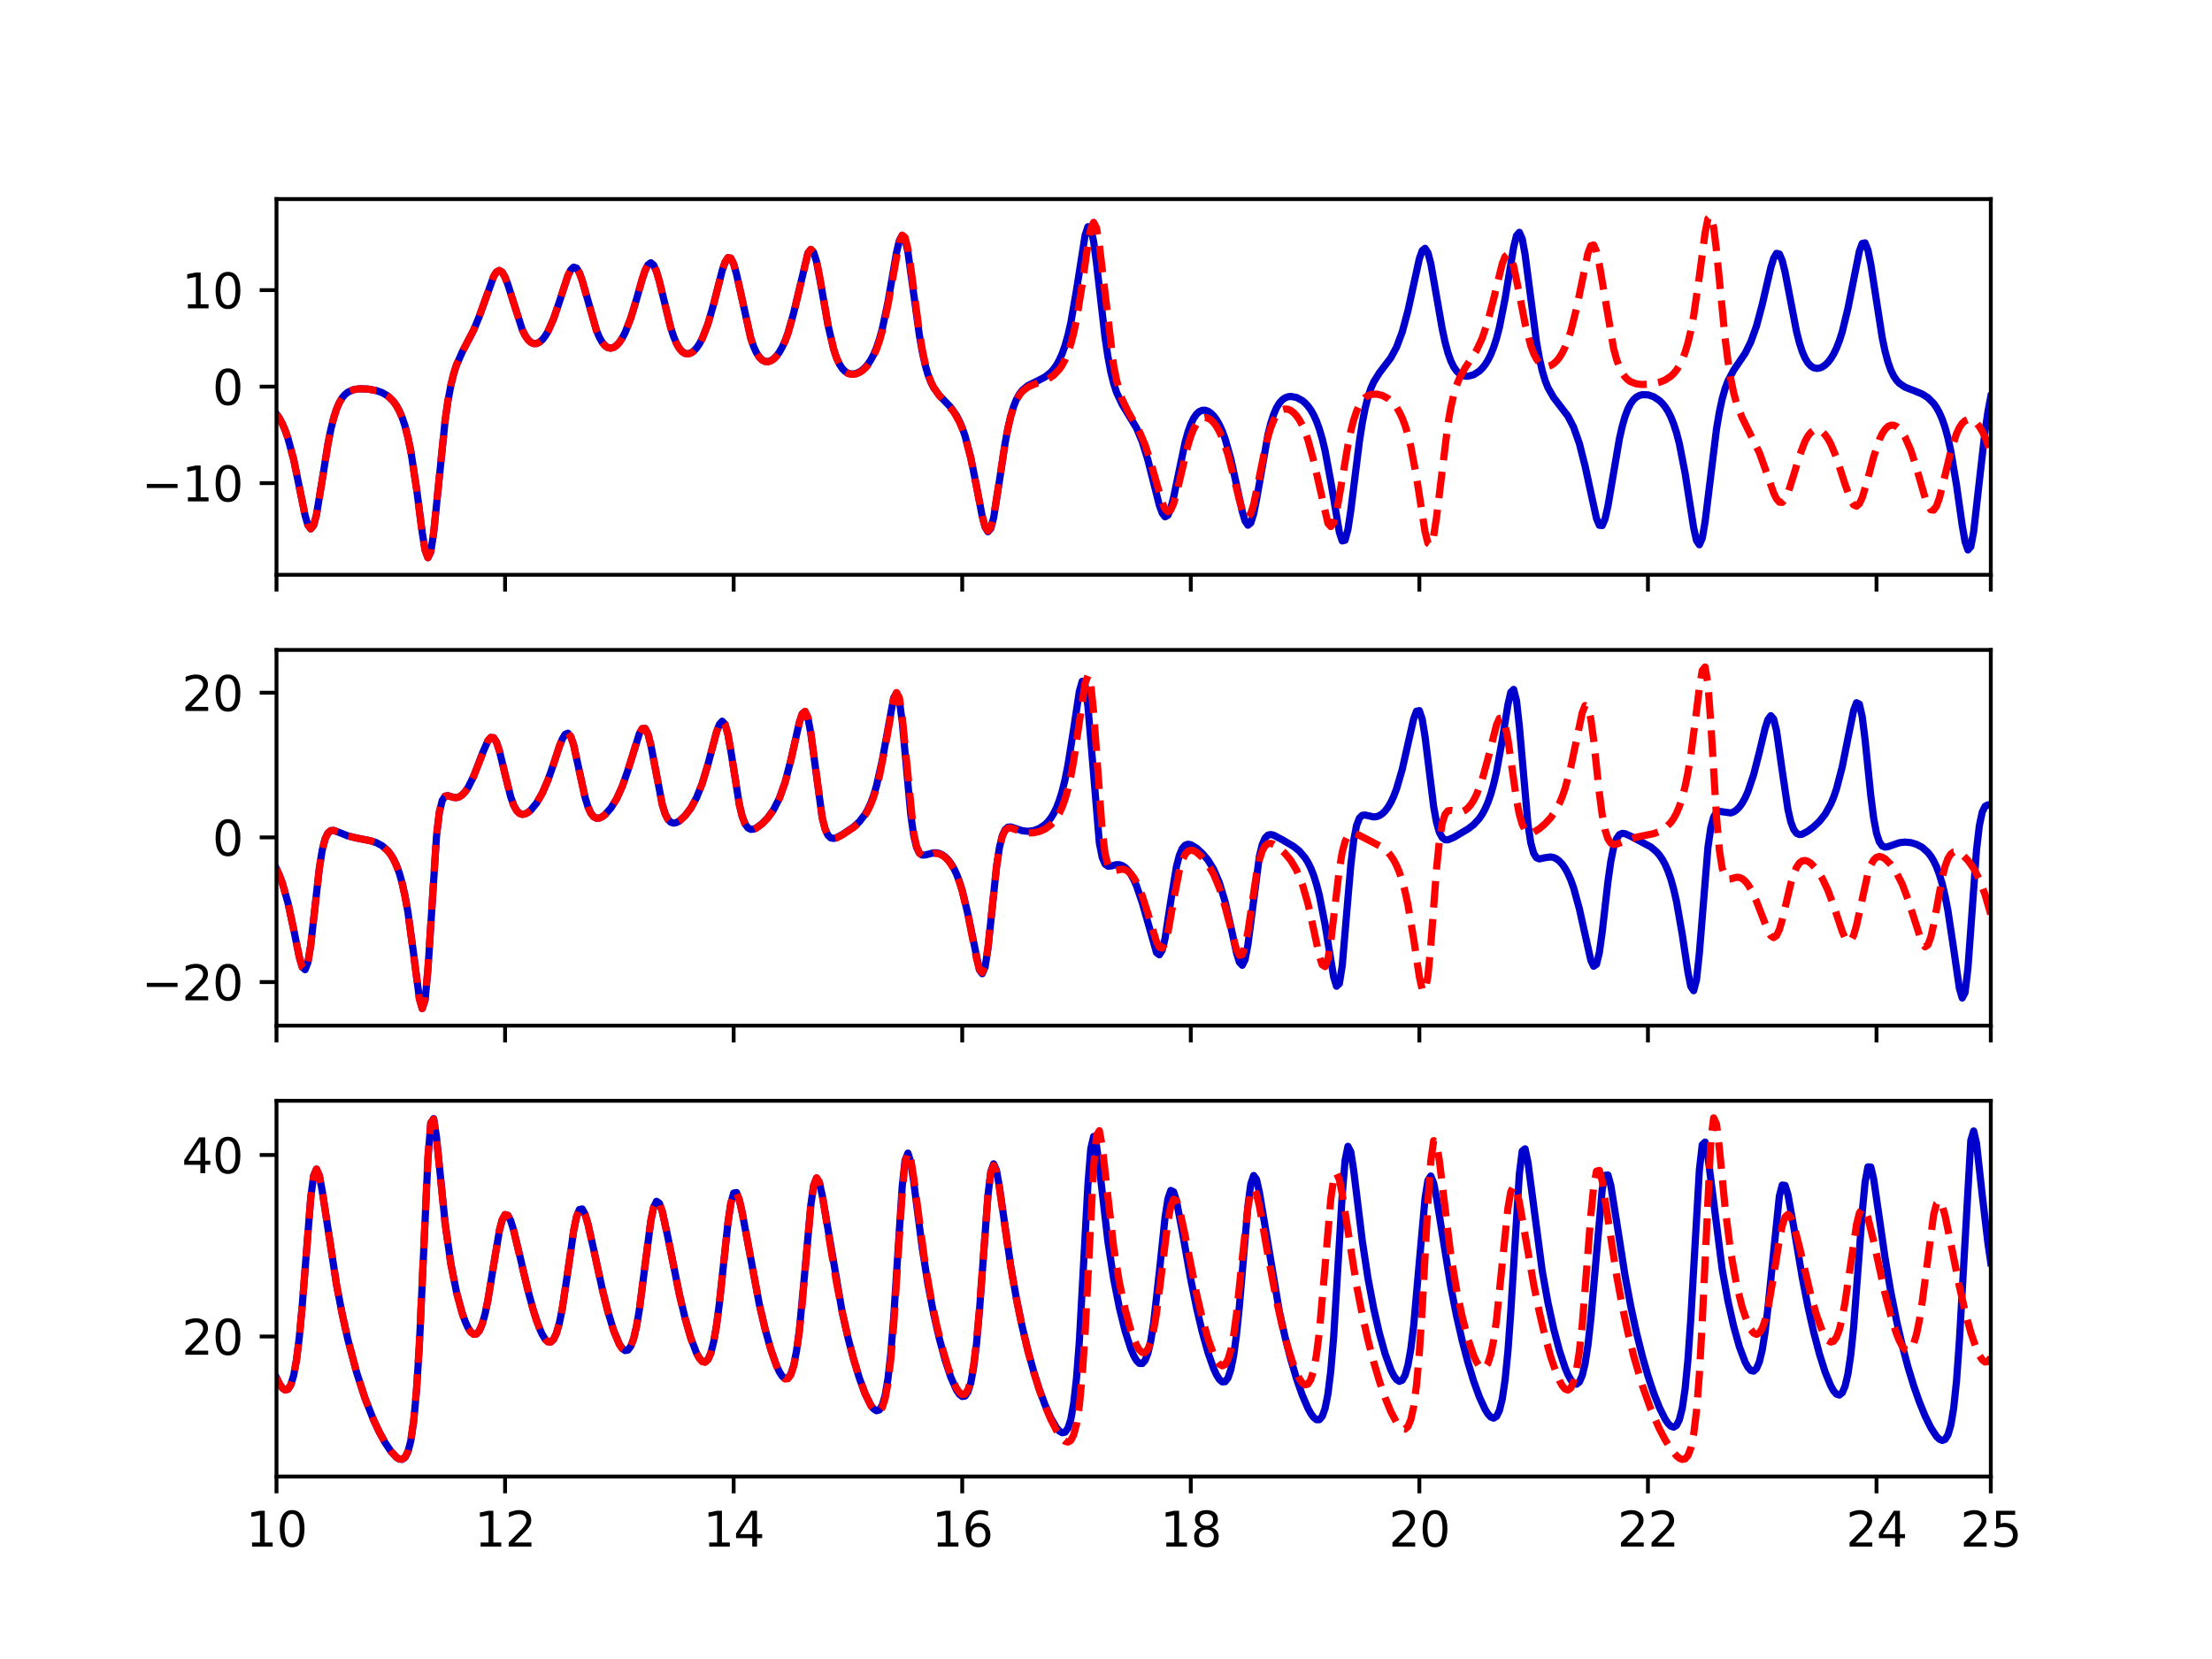 <?xml version="1.0" encoding="utf-8" standalone="no"?>
<!DOCTYPE svg PUBLIC "-//W3C//DTD SVG 1.1//EN"
  "http://www.w3.org/Graphics/SVG/1.1/DTD/svg11.dtd">
<svg xmlns:xlink="http://www.w3.org/1999/xlink" width="460.8pt" height="345.6pt" viewBox="0 0 460.8 345.6" xmlns="http://www.w3.org/2000/svg" version="1.1">
 <defs>
  <style type="text/css">*{stroke-linejoin: round; stroke-linecap: butt}</style>
 </defs>
 <g id="figure_1">
  <g id="patch_1">
   <path d="M 0 345.6 
L 460.8 345.6 
L 460.8 0 
L 0 0 
z
" style="fill: #ffffff"/>
  </g>
  <g id="axes_1">
   <g id="patch_2">
    <path d="M 57.6 119.74 
L 414.72 119.74 
L 414.72 41.472 
L 57.6 41.472 
z
" style="fill: #ffffff"/>
   </g>
   <g id="matplotlib.axis_1">
    <g id="xtick_1">
     <g id="line2d_1">
      <defs>
       <path id="mb18ef68d96" d="M 0 0 
L 0 3.5 
" style="stroke: #000000; stroke-width: 0.8"/>
      </defs>
      <g>
       <use xlink:href="#mb18ef68d96" x="57.6" y="119.74" style="stroke: #000000; stroke-width: 0.8"/>
      </g>
     </g>
    </g>
    <g id="xtick_2">
     <g id="line2d_2">
      <g>
       <use xlink:href="#mb18ef68d96" x="105.216" y="119.74" style="stroke: #000000; stroke-width: 0.8"/>
      </g>
     </g>
    </g>
    <g id="xtick_3">
     <g id="line2d_3">
      <g>
       <use xlink:href="#mb18ef68d96" x="152.832" y="119.74" style="stroke: #000000; stroke-width: 0.8"/>
      </g>
     </g>
    </g>
    <g id="xtick_4">
     <g id="line2d_4">
      <g>
       <use xlink:href="#mb18ef68d96" x="200.448" y="119.74" style="stroke: #000000; stroke-width: 0.8"/>
      </g>
     </g>
    </g>
    <g id="xtick_5">
     <g id="line2d_5">
      <g>
       <use xlink:href="#mb18ef68d96" x="248.064" y="119.74" style="stroke: #000000; stroke-width: 0.8"/>
      </g>
     </g>
    </g>
    <g id="xtick_6">
     <g id="line2d_6">
      <g>
       <use xlink:href="#mb18ef68d96" x="295.68" y="119.74" style="stroke: #000000; stroke-width: 0.8"/>
      </g>
     </g>
    </g>
    <g id="xtick_7">
     <g id="line2d_7">
      <g>
       <use xlink:href="#mb18ef68d96" x="343.296" y="119.74" style="stroke: #000000; stroke-width: 0.8"/>
      </g>
     </g>
    </g>
    <g id="xtick_8">
     <g id="line2d_8">
      <g>
       <use xlink:href="#mb18ef68d96" x="390.912" y="119.74" style="stroke: #000000; stroke-width: 0.8"/>
      </g>
     </g>
    </g>
    <g id="xtick_9">
     <g id="line2d_9">
      <g>
       <use xlink:href="#mb18ef68d96" x="414.72" y="119.74" style="stroke: #000000; stroke-width: 0.8"/>
      </g>
     </g>
    </g>
   </g>
   <g id="matplotlib.axis_2">
    <g id="ytick_1">
     <g id="line2d_10">
      <defs>
       <path id="me27a69f1f0" d="M 0 0 
L -3.5 0 
" style="stroke: #000000; stroke-width: 0.8"/>
      </defs>
      <g>
       <use xlink:href="#me27a69f1f0" x="57.6" y="100.646" style="stroke: #000000; stroke-width: 0.8"/>
      </g>
     </g>
     <g id="text_1">
      <!-- −10 -->
      <g transform="translate(29.495 104.445)scale(0.1 -0.1)">
       <defs>
        <path id="DejaVuSans-2212" d="M 678 2272 
L 4684 2272 
L 4684 1741 
L 678 1741 
L 678 2272 
z
" transform="scale(0.016)"/>
        <path id="DejaVuSans-31" d="M 794 531 
L 1825 531 
L 1825 4091 
L 703 3866 
L 703 4441 
L 1819 4666 
L 2450 4666 
L 2450 531 
L 3481 531 
L 3481 0 
L 794 0 
L 794 531 
z
" transform="scale(0.016)"/>
        <path id="DejaVuSans-30" d="M 2034 4250 
Q 1547 4250 1301 3770 
Q 1056 3291 1056 2328 
Q 1056 1369 1301 889 
Q 1547 409 2034 409 
Q 2525 409 2770 889 
Q 3016 1369 3016 2328 
Q 3016 3291 2770 3770 
Q 2525 4250 2034 4250 
z
M 2034 4750 
Q 2819 4750 3233 4129 
Q 3647 3509 3647 2328 
Q 3647 1150 3233 529 
Q 2819 -91 2034 -91 
Q 1250 -91 836 529 
Q 422 1150 422 2328 
Q 422 3509 836 4129 
Q 1250 4750 2034 4750 
z
" transform="scale(0.016)"/>
       </defs>
       <use xlink:href="#DejaVuSans-2212"/>
       <use xlink:href="#DejaVuSans-31" x="83.789"/>
       <use xlink:href="#DejaVuSans-30" x="147.412"/>
      </g>
     </g>
    </g>
    <g id="ytick_2">
     <g id="line2d_11">
      <g>
       <use xlink:href="#me27a69f1f0" x="57.6" y="80.54" style="stroke: #000000; stroke-width: 0.8"/>
      </g>
     </g>
     <g id="text_2">
      <!-- 0 -->
      <g transform="translate(44.237 84.34)scale(0.1 -0.1)">
       <use xlink:href="#DejaVuSans-30"/>
      </g>
     </g>
    </g>
    <g id="ytick_3">
     <g id="line2d_12">
      <g>
       <use xlink:href="#me27a69f1f0" x="57.6" y="60.435" style="stroke: #000000; stroke-width: 0.8"/>
      </g>
     </g>
     <g id="text_3">
      <!-- 10 -->
      <g transform="translate(37.875 64.234)scale(0.1 -0.1)">
       <use xlink:href="#DejaVuSans-31"/>
       <use xlink:href="#DejaVuSans-30" x="63.623"/>
      </g>
     </g>
    </g>
   </g>
   <g id="line2d_13">
    <path d="M 57.6 86.267 
L 58.195 87.131 
L 58.79 88.229 
L 59.386 89.599 
L 59.981 91.281 
L 61.171 95.717 
L 62.362 101.496 
L 63.552 107.36 
L 64.147 109.383 
L 64.742 110.17 
L 65.338 109.427 
L 65.933 107.199 
L 67.123 99.984 
L 68.314 92.524 
L 68.909 89.514 
L 69.504 87.098 
L 70.099 85.24 
L 70.694 83.861 
L 71.29 82.865 
L 71.885 82.166 
L 72.48 81.688 
L 73.67 81.169 
L 74.861 80.99 
L 76.646 81.041 
L 78.432 81.37 
L 79.622 81.797 
L 80.813 82.501 
L 82.003 83.663 
L 82.598 84.505 
L 83.194 85.59 
L 83.789 86.986 
L 84.384 88.777 
L 84.979 91.059 
L 85.574 93.932 
L 86.765 101.657 
L 87.955 110.903 
L 88.55 114.559 
L 89.146 116.183 
L 89.741 114.997 
L 90.336 111.068 
L 92.717 87.722 
L 93.312 83.57 
L 93.907 80.358 
L 94.502 77.915 
L 95.098 76.046 
L 96.288 73.343 
L 98.669 68.776 
L 99.859 65.878 
L 102.835 57.617 
L 103.43 56.68 
L 104.026 56.35 
L 104.621 56.709 
L 105.216 57.736 
L 105.811 59.307 
L 108.787 68.632 
L 109.382 69.841 
L 109.978 70.723 
L 110.573 71.289 
L 111.168 71.56 
L 111.763 71.558 
L 112.358 71.299 
L 112.954 70.794 
L 113.549 70.049 
L 114.144 69.064 
L 115.334 66.384 
L 116.525 62.878 
L 118.31 57.435 
L 118.906 56.223 
L 119.501 55.646 
L 120.096 55.834 
L 120.691 56.801 
L 121.286 58.431 
L 124.262 68.859 
L 124.858 70.263 
L 125.453 71.309 
L 126.048 72.016 
L 126.643 72.41 
L 127.238 72.519 
L 127.834 72.366 
L 128.429 71.965 
L 129.024 71.322 
L 129.619 70.437 
L 130.214 69.304 
L 131.405 66.279 
L 132.595 62.352 
L 133.786 58.153 
L 134.381 56.389 
L 134.976 55.175 
L 135.571 54.738 
L 136.166 55.207 
L 136.762 56.554 
L 137.357 58.599 
L 139.738 68.304 
L 140.333 70.115 
L 140.928 71.53 
L 141.523 72.562 
L 142.118 73.243 
L 142.714 73.612 
L 143.309 73.703 
L 143.904 73.542 
L 144.499 73.143 
L 145.094 72.513 
L 145.69 71.645 
L 146.285 70.527 
L 147.475 67.481 
L 148.666 63.343 
L 150.451 56.345 
L 151.046 54.617 
L 151.642 53.689 
L 152.237 53.79 
L 152.832 54.975 
L 153.427 57.087 
L 156.403 70.464 
L 156.998 72.197 
L 157.594 73.498 
L 158.189 74.411 
L 158.784 74.987 
L 159.379 75.277 
L 159.974 75.318 
L 160.57 75.139 
L 161.165 74.752 
L 161.76 74.16 
L 162.355 73.351 
L 162.95 72.306 
L 163.546 70.997 
L 164.141 69.394 
L 165.331 65.21 
L 168.307 52.724 
L 168.902 51.979 
L 169.498 52.57 
L 170.093 54.472 
L 171.283 60.839 
L 172.474 67.657 
L 173.664 72.759 
L 174.259 74.526 
L 174.854 75.832 
L 175.45 76.754 
L 176.045 77.365 
L 176.64 77.728 
L 177.235 77.895 
L 177.83 77.899 
L 178.426 77.765 
L 179.021 77.5 
L 179.616 77.105 
L 180.211 76.568 
L 180.806 75.869 
L 181.402 74.978 
L 181.997 73.855 
L 182.592 72.45 
L 183.187 70.707 
L 183.782 68.569 
L 184.973 62.959 
L 186.758 52.62 
L 187.354 50.093 
L 187.949 49.028 
L 188.544 49.846 
L 189.139 52.513 
L 190.33 61.152 
L 191.52 69.825 
L 192.115 73.237 
L 192.71 75.944 
L 193.306 78.019 
L 193.901 79.582 
L 194.496 80.755 
L 195.686 82.372 
L 198.067 84.856 
L 199.258 86.58 
L 199.853 87.723 
L 200.448 89.12 
L 201.043 90.822 
L 202.234 95.327 
L 203.424 101.299 
L 204.614 107.548 
L 205.21 109.801 
L 205.805 110.775 
L 206.4 110.118 
L 206.995 107.847 
L 208.186 100.257 
L 209.376 92.355 
L 209.971 89.169 
L 210.566 86.616 
L 211.162 84.65 
L 211.757 83.18 
L 212.352 82.103 
L 212.947 81.323 
L 214.138 80.331 
L 215.923 79.455 
L 217.709 78.526 
L 218.899 77.56 
L 219.494 76.892 
L 220.09 76.05 
L 220.685 74.989 
L 221.28 73.649 
L 221.875 71.963 
L 222.47 69.854 
L 223.066 67.25 
L 224.256 60.424 
L 226.042 49.035 
L 226.637 47.23 
L 227.232 47.622 
L 227.827 50.336 
L 228.422 54.829 
L 230.208 70.339 
L 230.803 74.319 
L 231.398 77.466 
L 231.994 79.882 
L 232.589 81.718 
L 233.779 84.259 
L 236.755 89.15 
L 237.946 92 
L 239.136 95.854 
L 241.517 105.264 
L 242.112 106.902 
L 242.707 107.66 
L 243.302 107.33 
L 243.898 105.899 
L 244.493 103.57 
L 246.874 92.156 
L 247.469 90.027 
L 248.064 88.358 
L 248.659 87.12 
L 249.254 86.263 
L 249.85 85.732 
L 250.445 85.477 
L 251.04 85.459 
L 251.635 85.653 
L 252.23 86.047 
L 252.826 86.64 
L 253.421 87.445 
L 254.016 88.482 
L 254.611 89.782 
L 255.206 91.378 
L 256.397 95.57 
L 257.587 100.999 
L 258.778 106.537 
L 259.373 108.519 
L 259.968 109.41 
L 260.563 108.923 
L 261.158 107.055 
L 261.754 104.104 
L 264.134 90.552 
L 264.73 88.169 
L 265.325 86.322 
L 265.92 84.948 
L 266.515 83.969 
L 267.11 83.304 
L 267.706 82.885 
L 268.301 82.657 
L 268.896 82.582 
L 270.086 82.791 
L 271.277 83.433 
L 271.872 83.933 
L 272.467 84.579 
L 273.062 85.402 
L 273.658 86.442 
L 274.253 87.75 
L 274.848 89.385 
L 275.443 91.413 
L 276.038 93.895 
L 277.229 100.308 
L 279.014 110.896 
L 279.61 112.679 
L 280.205 112.528 
L 280.8 110.286 
L 281.395 106.359 
L 283.181 92.017 
L 283.776 88.184 
L 284.371 85.118 
L 284.966 82.749 
L 285.562 80.953 
L 286.157 79.592 
L 287.347 77.675 
L 289.728 74.544 
L 290.918 72.334 
L 292.109 69.165 
L 293.299 64.736 
L 295.68 53.875 
L 296.275 52.205 
L 296.87 51.732 
L 297.466 52.661 
L 298.061 54.898 
L 299.251 61.682 
L 300.442 68.532 
L 301.037 71.283 
L 301.632 73.484 
L 302.227 75.168 
L 302.822 76.403 
L 303.418 77.27 
L 304.013 77.845 
L 304.608 78.191 
L 305.203 78.358 
L 305.798 78.38 
L 306.989 78.068 
L 308.179 77.3 
L 308.774 76.719 
L 309.37 75.974 
L 309.965 75.03 
L 310.56 73.841 
L 311.155 72.352 
L 311.75 70.5 
L 312.346 68.223 
L 313.536 62.241 
L 315.322 51.475 
L 315.917 49.089 
L 316.512 48.395 
L 317.107 49.761 
L 317.702 53.013 
L 320.083 71.25 
L 320.678 74.605 
L 321.274 77.232 
L 321.869 79.235 
L 322.464 80.748 
L 323.654 82.816 
L 326.63 86.693 
L 327.821 89.023 
L 329.011 92.393 
L 330.202 97.083 
L 332.582 108.031 
L 333.178 109.421 
L 333.773 109.482 
L 334.368 108.087 
L 334.963 105.435 
L 337.344 91.441 
L 337.939 88.809 
L 338.534 86.737 
L 339.13 85.171 
L 339.725 84.033 
L 340.32 83.238 
L 340.915 82.711 
L 341.51 82.389 
L 342.106 82.224 
L 343.296 82.245 
L 344.486 82.641 
L 345.677 83.424 
L 346.272 83.998 
L 346.867 84.73 
L 347.462 85.659 
L 348.058 86.831 
L 348.653 88.307 
L 349.248 90.154 
L 349.843 92.445 
L 351.034 98.554 
L 352.819 109.952 
L 353.414 112.609 
L 354.01 113.485 
L 354.605 112.138 
L 355.2 108.727 
L 357.581 89.367 
L 358.176 85.833 
L 358.771 83.073 
L 359.366 80.967 
L 359.962 79.368 
L 361.152 77.13 
L 363.533 73.622 
L 364.723 71.239 
L 365.914 67.91 
L 367.104 63.441 
L 368.89 55.743 
L 369.485 53.812 
L 370.08 52.776 
L 370.675 52.911 
L 371.27 54.278 
L 371.866 56.686 
L 374.246 69.049 
L 374.842 71.388 
L 375.437 73.23 
L 376.032 74.612 
L 376.627 75.592 
L 377.222 76.236 
L 377.818 76.604 
L 378.413 76.742 
L 379.008 76.686 
L 379.603 76.454 
L 380.198 76.054 
L 380.794 75.481 
L 381.389 74.718 
L 381.984 73.74 
L 382.579 72.51 
L 383.174 70.987 
L 383.77 69.124 
L 384.96 64.254 
L 387.341 52.324 
L 387.936 50.72 
L 388.531 50.593 
L 389.126 52.11 
L 389.722 55.047 
L 392.102 70.369 
L 392.698 73.192 
L 393.293 75.405 
L 393.888 77.08 
L 394.483 78.315 
L 395.078 79.209 
L 395.674 79.85 
L 396.864 80.655 
L 398.65 81.352 
L 400.435 82.084 
L 401.626 82.847 
L 402.816 84.047 
L 403.411 84.896 
L 404.006 85.974 
L 404.602 87.342 
L 405.197 89.072 
L 405.792 91.248 
L 406.387 93.948 
L 407.578 101.068 
L 408.768 109.464 
L 409.363 112.856 
L 409.958 114.559 
L 410.554 113.88 
L 411.149 110.762 
L 412.339 100.19 
L 413.53 89.747 
L 414.125 85.737 
L 414.72 82.591 
L 414.72 82.591 
" clip-path="url(#p1f685d510c)" style="fill: none; stroke: #0000cc; stroke-width: 1.5; stroke-linecap: square"/>
   </g>
   <g id="line2d_14">
    <path d="M 57.6 86.267 
L 58.195 87.131 
L 58.79 88.229 
L 59.386 89.598 
L 59.981 91.28 
L 61.171 95.714 
L 62.362 101.494 
L 63.552 107.36 
L 64.147 109.384 
L 64.742 110.171 
L 65.338 109.428 
L 65.933 107.2 
L 67.123 99.985 
L 68.314 92.526 
L 68.909 89.515 
L 69.504 87.099 
L 70.099 85.242 
L 70.694 83.862 
L 71.29 82.866 
L 71.885 82.167 
L 72.48 81.689 
L 73.67 81.171 
L 74.861 80.993 
L 76.646 81.047 
L 78.432 81.381 
L 79.622 81.813 
L 80.813 82.527 
L 81.408 83.042 
L 82.003 83.705 
L 82.598 84.558 
L 83.194 85.657 
L 83.789 87.071 
L 84.384 88.883 
L 84.979 91.191 
L 85.574 94.092 
L 86.765 101.874 
L 87.955 111.101 
L 88.55 114.676 
L 89.146 116.171 
L 89.741 114.846 
L 90.336 110.811 
L 92.717 87.511 
L 93.312 83.409 
L 93.907 80.241 
L 94.502 77.831 
L 95.098 75.986 
L 96.288 73.306 
L 98.669 68.735 
L 99.859 65.824 
L 102.835 57.564 
L 103.43 56.645 
L 104.026 56.339 
L 104.621 56.724 
L 105.216 57.777 
L 105.811 59.368 
L 108.787 68.695 
L 109.382 69.894 
L 109.978 70.765 
L 110.573 71.32 
L 111.168 71.582 
L 111.763 71.571 
L 112.358 71.303 
L 112.954 70.79 
L 113.549 70.036 
L 114.144 69.043 
L 115.334 66.346 
L 116.525 62.824 
L 118.31 57.381 
L 118.906 56.182 
L 119.501 55.624 
L 120.096 55.837 
L 120.691 56.828 
L 121.286 58.48 
L 124.262 68.92 
L 124.858 70.316 
L 125.453 71.353 
L 126.048 72.052 
L 126.643 72.438 
L 127.238 72.54 
L 127.834 72.38 
L 128.429 71.973 
L 129.024 71.324 
L 129.619 70.433 
L 130.214 69.294 
L 131.405 66.255 
L 132.595 62.314 
L 133.786 58.108 
L 134.381 56.346 
L 134.976 55.14 
L 135.571 54.718 
L 136.166 55.205 
L 136.762 56.572 
L 137.357 58.634 
L 139.738 68.357 
L 140.333 70.165 
L 140.928 71.575 
L 141.523 72.601 
L 142.118 73.278 
L 142.714 73.643 
L 143.309 73.731 
L 143.904 73.567 
L 144.499 73.166 
L 145.094 72.534 
L 145.69 71.664 
L 146.285 70.544 
L 147.475 67.493 
L 148.666 63.346 
L 150.451 56.327 
L 151.046 54.593 
L 151.642 53.662 
L 152.237 53.764 
L 152.832 54.953 
L 153.427 57.074 
L 156.403 70.49 
L 156.998 72.227 
L 157.594 73.53 
L 158.189 74.445 
L 158.784 75.023 
L 159.379 75.315 
L 159.974 75.36 
L 160.57 75.184 
L 161.165 74.801 
L 161.76 74.214 
L 162.355 73.411 
L 162.95 72.373 
L 163.546 71.073 
L 164.141 69.478 
L 165.331 65.31 
L 168.307 52.735 
L 168.902 51.942 
L 169.498 52.485 
L 170.093 54.354 
L 170.688 57.25 
L 172.474 67.573 
L 173.664 72.729 
L 174.259 74.518 
L 174.854 75.843 
L 175.45 76.781 
L 176.045 77.405 
L 176.64 77.782 
L 177.235 77.96 
L 177.83 77.978 
L 178.426 77.857 
L 179.021 77.609 
L 179.616 77.233 
L 180.211 76.72 
L 180.806 76.051 
L 181.402 75.195 
L 181.997 74.116 
L 182.592 72.763 
L 183.187 71.082 
L 183.782 69.014 
L 184.973 63.541 
L 187.354 50.369 
L 187.949 48.991 
L 188.544 49.468 
L 189.139 51.857 
L 189.734 55.719 
L 191.52 69.22 
L 192.115 72.778 
L 192.71 75.619 
L 193.306 77.808 
L 193.901 79.46 
L 194.496 80.702 
L 195.686 82.406 
L 198.662 85.761 
L 199.853 87.865 
L 200.448 89.272 
L 201.043 90.983 
L 202.234 95.492 
L 203.424 101.425 
L 204.614 107.554 
L 205.21 109.718 
L 205.805 110.605 
L 206.4 109.886 
L 206.995 107.595 
L 208.186 100.087 
L 209.376 92.329 
L 209.971 89.208 
L 210.566 86.708 
L 211.162 84.786 
L 211.757 83.352 
L 212.352 82.306 
L 212.947 81.555 
L 214.138 80.627 
L 215.328 80.102 
L 218.304 78.968 
L 219.494 78.18 
L 220.685 76.932 
L 221.28 76.047 
L 221.875 74.922 
L 222.47 73.493 
L 223.066 71.685 
L 223.661 69.413 
L 224.256 66.598 
L 225.446 59.237 
L 226.637 50.812 
L 227.232 47.633 
L 227.827 46.322 
L 228.422 47.491 
L 229.018 51.052 
L 231.994 76.142 
L 232.589 79.152 
L 233.184 81.45 
L 233.779 83.204 
L 234.97 85.71 
L 237.35 89.876 
L 238.541 92.676 
L 239.731 96.334 
L 242.112 104.713 
L 242.707 106.05 
L 243.302 106.597 
L 243.898 106.206 
L 244.493 104.886 
L 245.088 102.817 
L 247.469 92.762 
L 248.064 90.865 
L 248.659 89.377 
L 249.254 88.284 
L 249.85 87.549 
L 250.445 87.132 
L 251.04 86.994 
L 251.635 87.108 
L 252.23 87.456 
L 252.826 88.031 
L 253.421 88.837 
L 254.016 89.888 
L 254.611 91.202 
L 255.802 94.686 
L 256.992 99.253 
L 258.182 104.177 
L 258.778 106.209 
L 259.373 107.521 
L 259.968 107.821 
L 260.563 106.974 
L 261.158 105.067 
L 262.349 99.33 
L 263.539 93.43 
L 264.134 91.014 
L 264.73 89.065 
L 265.325 87.574 
L 265.92 86.497 
L 266.515 85.777 
L 267.11 85.359 
L 267.706 85.196 
L 268.301 85.254 
L 268.896 85.511 
L 269.491 85.961 
L 270.086 86.606 
L 270.682 87.464 
L 271.277 88.56 
L 271.872 89.925 
L 272.467 91.598 
L 273.658 95.975 
L 276.634 109.026 
L 277.229 109.692 
L 277.824 108.908 
L 278.419 106.733 
L 279.61 99.822 
L 280.8 92.696 
L 281.395 89.813 
L 281.99 87.497 
L 282.586 85.718 
L 283.181 84.404 
L 283.776 83.468 
L 284.371 82.829 
L 284.966 82.42 
L 285.562 82.185 
L 286.752 82.091 
L 287.942 82.371 
L 289.133 83.003 
L 290.323 84.084 
L 290.918 84.856 
L 291.514 85.835 
L 292.109 87.071 
L 292.704 88.627 
L 293.299 90.575 
L 293.894 92.986 
L 295.085 99.378 
L 296.87 110.819 
L 297.466 113.165 
L 298.061 113.554 
L 298.656 111.658 
L 299.251 107.791 
L 301.632 88.31 
L 302.227 84.935 
L 302.822 82.32 
L 303.418 80.33 
L 304.013 78.814 
L 305.203 76.648 
L 307.584 72.997 
L 308.774 70.434 
L 309.965 66.886 
L 311.155 62.254 
L 312.941 54.949 
L 313.536 53.442 
L 314.131 52.945 
L 314.726 53.636 
L 315.322 55.459 
L 316.512 61.269 
L 317.702 67.419 
L 318.893 72.034 
L 319.488 73.627 
L 320.083 74.791 
L 320.678 75.586 
L 321.274 76.073 
L 321.869 76.302 
L 322.464 76.313 
L 323.059 76.131 
L 323.654 75.767 
L 324.25 75.221 
L 324.845 74.481 
L 325.44 73.524 
L 326.035 72.318 
L 326.63 70.823 
L 327.226 69 
L 328.416 64.259 
L 330.797 52.757 
L 331.392 51.196 
L 331.987 51.027 
L 332.582 52.414 
L 333.178 55.163 
L 336.154 72.643 
L 336.749 74.819 
L 337.344 76.467 
L 337.939 77.676 
L 338.534 78.538 
L 339.13 79.137 
L 339.725 79.541 
L 340.915 79.97 
L 342.106 80.103 
L 343.891 80.011 
L 345.677 79.638 
L 346.867 79.164 
L 348.058 78.384 
L 348.653 77.82 
L 349.248 77.095 
L 349.843 76.16 
L 350.438 74.958 
L 351.034 73.411 
L 351.629 71.433 
L 352.224 68.922 
L 352.819 65.786 
L 354.01 57.56 
L 355.2 48.51 
L 355.795 45.559 
L 356.39 45.03 
L 356.986 47.395 
L 357.581 52.215 
L 359.366 70.422 
L 359.962 75.178 
L 360.557 78.93 
L 361.152 81.804 
L 361.747 83.991 
L 362.938 87.037 
L 366.509 94.295 
L 367.699 97.591 
L 369.485 102.688 
L 370.08 103.91 
L 370.675 104.609 
L 371.27 104.656 
L 371.866 104.01 
L 372.461 102.738 
L 373.651 98.994 
L 374.842 95.002 
L 376.032 91.904 
L 376.627 90.832 
L 377.222 90.084 
L 377.818 89.643 
L 378.413 89.487 
L 379.008 89.597 
L 379.603 89.958 
L 380.198 90.562 
L 380.794 91.405 
L 381.389 92.488 
L 382.579 95.355 
L 384.365 100.904 
L 385.555 104.204 
L 386.15 105.177 
L 386.746 105.449 
L 387.341 104.936 
L 387.936 103.676 
L 389.126 99.638 
L 390.317 95.153 
L 391.507 91.598 
L 392.102 90.342 
L 392.698 89.437 
L 393.293 88.861 
L 393.888 88.586 
L 394.483 88.586 
L 395.078 88.842 
L 395.674 89.341 
L 396.269 90.081 
L 396.864 91.066 
L 398.054 93.79 
L 399.245 97.481 
L 401.03 103.687 
L 401.626 105.262 
L 402.221 106.187 
L 402.816 106.266 
L 403.411 105.43 
L 404.006 103.772 
L 405.197 98.971 
L 406.387 94.034 
L 407.578 90.34 
L 408.173 89.082 
L 408.768 88.195 
L 409.363 87.643 
L 409.958 87.389 
L 410.554 87.401 
L 411.149 87.657 
L 411.744 88.147 
L 412.339 88.871 
L 412.934 89.835 
L 413.53 91.056 
L 414.72 94.322 
L 414.72 94.322 
" clip-path="url(#p1f685d510c)" style="fill: none; stroke-dasharray: 5.55,2.4; stroke-dashoffset: 0; stroke: #ff0000; stroke-width: 1.5"/>
   </g>
   <g id="patch_3">
    <path d="M 57.6 119.74 
L 57.6 41.472 
" style="fill: none; stroke: #000000; stroke-width: 0.8; stroke-linejoin: miter; stroke-linecap: square"/>
   </g>
   <g id="patch_4">
    <path d="M 414.72 119.74 
L 414.72 41.472 
" style="fill: none; stroke: #000000; stroke-width: 0.8; stroke-linejoin: miter; stroke-linecap: square"/>
   </g>
   <g id="patch_5">
    <path d="M 57.6 119.74 
L 414.72 119.74 
" style="fill: none; stroke: #000000; stroke-width: 0.8; stroke-linejoin: miter; stroke-linecap: square"/>
   </g>
   <g id="patch_6">
    <path d="M 57.6 41.472 
L 414.72 41.472 
" style="fill: none; stroke: #000000; stroke-width: 0.8; stroke-linejoin: miter; stroke-linecap: square"/>
   </g>
  </g>
  <g id="axes_2">
   <g id="patch_7">
    <path d="M 57.6 213.662 
L 414.72 213.662 
L 414.72 135.394 
L 57.6 135.394 
z
" style="fill: #ffffff"/>
   </g>
   <g id="matplotlib.axis_3">
    <g id="xtick_10">
     <g id="line2d_15">
      <g>
       <use xlink:href="#mb18ef68d96" x="57.6" y="213.662" style="stroke: #000000; stroke-width: 0.8"/>
      </g>
     </g>
    </g>
    <g id="xtick_11">
     <g id="line2d_16">
      <g>
       <use xlink:href="#mb18ef68d96" x="105.216" y="213.662" style="stroke: #000000; stroke-width: 0.8"/>
      </g>
     </g>
    </g>
    <g id="xtick_12">
     <g id="line2d_17">
      <g>
       <use xlink:href="#mb18ef68d96" x="152.832" y="213.662" style="stroke: #000000; stroke-width: 0.8"/>
      </g>
     </g>
    </g>
    <g id="xtick_13">
     <g id="line2d_18">
      <g>
       <use xlink:href="#mb18ef68d96" x="200.448" y="213.662" style="stroke: #000000; stroke-width: 0.8"/>
      </g>
     </g>
    </g>
    <g id="xtick_14">
     <g id="line2d_19">
      <g>
       <use xlink:href="#mb18ef68d96" x="248.064" y="213.662" style="stroke: #000000; stroke-width: 0.8"/>
      </g>
     </g>
    </g>
    <g id="xtick_15">
     <g id="line2d_20">
      <g>
       <use xlink:href="#mb18ef68d96" x="295.68" y="213.662" style="stroke: #000000; stroke-width: 0.8"/>
      </g>
     </g>
    </g>
    <g id="xtick_16">
     <g id="line2d_21">
      <g>
       <use xlink:href="#mb18ef68d96" x="343.296" y="213.662" style="stroke: #000000; stroke-width: 0.8"/>
      </g>
     </g>
    </g>
    <g id="xtick_17">
     <g id="line2d_22">
      <g>
       <use xlink:href="#mb18ef68d96" x="390.912" y="213.662" style="stroke: #000000; stroke-width: 0.8"/>
      </g>
     </g>
    </g>
    <g id="xtick_18">
     <g id="line2d_23">
      <g>
       <use xlink:href="#mb18ef68d96" x="414.72" y="213.662" style="stroke: #000000; stroke-width: 0.8"/>
      </g>
     </g>
    </g>
   </g>
   <g id="matplotlib.axis_4">
    <g id="ytick_4">
     <g id="line2d_24">
      <g>
       <use xlink:href="#me27a69f1f0" x="57.6" y="204.583" style="stroke: #000000; stroke-width: 0.8"/>
      </g>
     </g>
     <g id="text_4">
      <!-- −20 -->
      <g transform="translate(29.495 208.382)scale(0.1 -0.1)">
       <defs>
        <path id="DejaVuSans-32" d="M 1228 531 
L 3431 531 
L 3431 0 
L 469 0 
L 469 531 
Q 828 903 1448 1529 
Q 2069 2156 2228 2338 
Q 2531 2678 2651 2914 
Q 2772 3150 2772 3378 
Q 2772 3750 2511 3984 
Q 2250 4219 1831 4219 
Q 1534 4219 1204 4116 
Q 875 4013 500 3803 
L 500 4441 
Q 881 4594 1212 4672 
Q 1544 4750 1819 4750 
Q 2544 4750 2975 4387 
Q 3406 4025 3406 3419 
Q 3406 3131 3298 2873 
Q 3191 2616 2906 2266 
Q 2828 2175 2409 1742 
Q 1991 1309 1228 531 
z
" transform="scale(0.016)"/>
       </defs>
       <use xlink:href="#DejaVuSans-2212"/>
       <use xlink:href="#DejaVuSans-32" x="83.789"/>
       <use xlink:href="#DejaVuSans-30" x="147.412"/>
      </g>
     </g>
    </g>
    <g id="ytick_5">
     <g id="line2d_25">
      <g>
       <use xlink:href="#me27a69f1f0" x="57.6" y="174.446" style="stroke: #000000; stroke-width: 0.8"/>
      </g>
     </g>
     <g id="text_5">
      <!-- 0 -->
      <g transform="translate(44.237 178.245)scale(0.1 -0.1)">
       <use xlink:href="#DejaVuSans-30"/>
      </g>
     </g>
    </g>
    <g id="ytick_6">
     <g id="line2d_26">
      <g>
       <use xlink:href="#me27a69f1f0" x="57.6" y="144.309" style="stroke: #000000; stroke-width: 0.8"/>
      </g>
     </g>
     <g id="text_6">
      <!-- 20 -->
      <g transform="translate(37.875 148.108)scale(0.1 -0.1)">
       <use xlink:href="#DejaVuSans-32"/>
       <use xlink:href="#DejaVuSans-30" x="63.623"/>
      </g>
     </g>
    </g>
   </g>
   <g id="line2d_27">
    <path d="M 57.6 181.005 
L 58.195 182.31 
L 58.79 183.889 
L 59.981 188.046 
L 61.171 193.58 
L 62.362 199.432 
L 62.957 201.459 
L 63.552 202.007 
L 64.147 200.487 
L 64.742 196.789 
L 66.528 180.825 
L 67.123 177.115 
L 67.718 174.771 
L 68.314 173.53 
L 68.909 173.039 
L 69.504 172.989 
L 70.694 173.42 
L 72.48 174.14 
L 74.266 174.568 
L 77.242 175.156 
L 78.432 175.558 
L 79.622 176.201 
L 80.813 177.256 
L 81.408 178.02 
L 82.003 179.005 
L 82.598 180.276 
L 83.194 181.912 
L 83.789 184.009 
L 84.384 186.674 
L 84.979 190.009 
L 86.17 198.751 
L 87.36 207.967 
L 87.955 210.104 
L 88.55 208.386 
L 89.146 202.029 
L 90.931 174.216 
L 91.526 169.238 
L 92.122 166.761 
L 92.717 165.859 
L 93.312 165.75 
L 94.502 166.11 
L 95.098 166.153 
L 95.693 165.99 
L 96.288 165.598 
L 96.883 164.97 
L 97.478 164.109 
L 98.669 161.729 
L 100.454 157.041 
L 101.645 154.321 
L 102.24 153.638 
L 102.835 153.689 
L 103.43 154.601 
L 104.026 156.342 
L 105.216 161.334 
L 106.406 166.044 
L 107.002 167.691 
L 107.597 168.794 
L 108.192 169.412 
L 108.787 169.636 
L 109.382 169.558 
L 109.978 169.249 
L 110.573 168.757 
L 111.763 167.315 
L 112.954 165.267 
L 114.144 162.534 
L 115.334 159.136 
L 116.525 155.523 
L 117.12 154.001 
L 117.715 152.984 
L 118.31 152.735 
L 118.906 153.451 
L 119.501 155.165 
L 120.691 160.635 
L 121.882 166.099 
L 122.477 168.048 
L 123.072 169.367 
L 123.667 170.125 
L 124.262 170.435 
L 124.858 170.412 
L 125.453 170.144 
L 126.048 169.693 
L 127.238 168.358 
L 128.429 166.453 
L 129.619 163.853 
L 130.81 160.447 
L 133.19 152.823 
L 133.786 151.811 
L 134.381 151.753 
L 134.976 152.864 
L 135.571 155.127 
L 137.952 167.562 
L 138.547 169.473 
L 139.142 170.673 
L 139.738 171.288 
L 140.333 171.47 
L 140.928 171.347 
L 141.523 171.015 
L 142.714 169.927 
L 143.904 168.357 
L 145.094 166.188 
L 146.285 163.2 
L 147.475 159.249 
L 149.261 152.517 
L 149.856 150.908 
L 150.451 150.242 
L 151.046 150.892 
L 151.642 153.003 
L 152.237 156.351 
L 154.022 167.631 
L 154.618 170.073 
L 155.213 171.631 
L 155.808 172.462 
L 156.403 172.768 
L 156.998 172.724 
L 157.594 172.46 
L 158.784 171.56 
L 159.974 170.316 
L 161.165 168.643 
L 162.355 166.291 
L 163.546 162.944 
L 164.736 158.377 
L 166.522 150.468 
L 167.117 148.704 
L 167.712 148.244 
L 168.307 149.562 
L 168.902 152.745 
L 171.283 170.376 
L 171.878 172.689 
L 172.474 173.989 
L 173.069 174.56 
L 173.664 174.666 
L 174.259 174.509 
L 175.45 173.87 
L 177.83 172.264 
L 179.021 171.182 
L 180.211 169.63 
L 180.806 168.579 
L 181.402 167.28 
L 181.997 165.672 
L 182.592 163.693 
L 183.782 158.419 
L 186.163 145.391 
L 186.758 144.385 
L 187.354 145.946 
L 187.949 150.346 
L 189.734 169.769 
L 190.33 173.996 
L 190.925 176.501 
L 191.52 177.714 
L 192.115 178.124 
L 192.71 178.116 
L 194.496 177.658 
L 195.091 177.66 
L 195.686 177.791 
L 196.282 178.062 
L 196.877 178.483 
L 197.472 179.069 
L 198.067 179.842 
L 198.662 180.829 
L 199.258 182.071 
L 199.853 183.61 
L 200.448 185.495 
L 201.638 190.436 
L 204.019 202.025 
L 204.614 202.837 
L 205.21 201.456 
L 205.805 197.679 
L 207.59 180.604 
L 208.186 176.619 
L 208.781 174.125 
L 209.376 172.823 
L 209.971 172.315 
L 210.566 172.262 
L 211.757 172.659 
L 212.947 173.049 
L 214.138 173.18 
L 215.328 173.028 
L 216.518 172.581 
L 217.709 171.769 
L 218.304 171.18 
L 218.899 170.427 
L 219.494 169.47 
L 220.09 168.255 
L 220.685 166.717 
L 221.28 164.782 
L 221.875 162.368 
L 222.47 159.407 
L 223.661 151.856 
L 224.851 143.995 
L 225.446 141.92 
L 226.042 142.718 
L 226.637 147.131 
L 229.018 175.626 
L 229.613 178.621 
L 230.208 180.006 
L 230.803 180.436 
L 231.398 180.411 
L 232.589 180.123 
L 233.184 180.131 
L 233.779 180.317 
L 234.374 180.704 
L 234.97 181.304 
L 235.565 182.131 
L 236.16 183.201 
L 236.755 184.531 
L 237.946 188.02 
L 240.922 198.447 
L 241.517 198.899 
L 242.112 197.938 
L 242.707 195.477 
L 243.898 187.665 
L 245.088 180.477 
L 245.683 178.19 
L 246.278 176.787 
L 246.874 176.082 
L 247.469 175.868 
L 248.064 175.97 
L 249.254 176.682 
L 250.445 177.753 
L 251.635 179.162 
L 252.826 181.104 
L 254.016 183.884 
L 255.206 187.831 
L 256.397 193.019 
L 257.587 198.488 
L 258.182 200.434 
L 258.778 201.088 
L 259.373 199.917 
L 259.968 196.771 
L 262.349 178.407 
L 262.944 175.959 
L 263.539 174.58 
L 264.134 173.971 
L 264.73 173.845 
L 265.325 173.989 
L 267.11 174.923 
L 269.491 176.331 
L 270.682 177.29 
L 271.872 178.694 
L 272.467 179.657 
L 273.062 180.859 
L 273.658 182.361 
L 274.253 184.228 
L 274.848 186.532 
L 276.038 192.625 
L 277.824 203.511 
L 278.419 205.451 
L 279.014 204.9 
L 279.61 201.198 
L 280.8 187.163 
L 281.395 180.236 
L 281.99 175.125 
L 282.586 171.997 
L 283.181 170.426 
L 283.776 169.844 
L 284.371 169.783 
L 286.157 170.173 
L 286.752 170.121 
L 287.347 169.909 
L 287.942 169.523 
L 288.538 168.95 
L 289.133 168.173 
L 289.728 167.169 
L 290.323 165.909 
L 290.918 164.357 
L 292.109 160.275 
L 293.299 154.984 
L 294.49 149.74 
L 295.085 148.152 
L 295.68 148.035 
L 296.275 149.83 
L 296.87 153.505 
L 298.656 168.029 
L 299.251 171.314 
L 299.846 173.393 
L 300.442 174.497 
L 301.037 174.929 
L 301.632 174.952 
L 302.822 174.457 
L 305.798 172.702 
L 306.989 171.791 
L 308.179 170.492 
L 308.774 169.61 
L 309.37 168.512 
L 309.965 167.144 
L 310.56 165.441 
L 311.155 163.334 
L 311.75 160.762 
L 312.941 154.17 
L 314.131 146.804 
L 314.726 144.2 
L 315.322 143.622 
L 315.917 145.963 
L 316.512 151.303 
L 318.298 171.692 
L 318.893 175.592 
L 319.488 177.745 
L 320.083 178.685 
L 320.678 178.927 
L 321.869 178.669 
L 323.059 178.513 
L 323.654 178.634 
L 324.25 178.917 
L 324.845 179.374 
L 325.44 180.019 
L 326.035 180.873 
L 326.63 181.962 
L 327.226 183.32 
L 327.821 184.983 
L 329.011 189.331 
L 331.392 200.021 
L 331.987 201.289 
L 332.582 200.869 
L 333.178 198.406 
L 333.773 194.12 
L 334.963 183.677 
L 335.558 179.447 
L 336.154 176.497 
L 336.749 174.736 
L 337.344 173.877 
L 337.939 173.606 
L 338.534 173.672 
L 339.725 174.207 
L 343.891 176.431 
L 345.082 177.439 
L 345.677 178.124 
L 346.272 178.979 
L 346.867 180.053 
L 347.462 181.404 
L 348.058 183.098 
L 348.653 185.212 
L 349.248 187.818 
L 350.438 194.627 
L 351.629 202.527 
L 352.224 205.493 
L 352.819 206.377 
L 353.414 204.118 
L 354.01 198.518 
L 355.795 176.55 
L 356.39 172.414 
L 356.986 170.182 
L 357.581 169.242 
L 358.176 169.023 
L 360.557 169.345 
L 361.152 169.132 
L 361.747 168.728 
L 362.342 168.119 
L 362.938 167.291 
L 363.533 166.223 
L 364.128 164.892 
L 365.318 161.356 
L 366.509 156.693 
L 367.699 151.744 
L 368.294 149.895 
L 368.89 149.091 
L 369.485 149.792 
L 370.08 152.193 
L 371.27 160.577 
L 372.461 168.626 
L 373.056 171.207 
L 373.651 172.788 
L 374.246 173.587 
L 374.842 173.848 
L 375.437 173.774 
L 376.627 173.14 
L 377.818 172.234 
L 379.008 171.118 
L 380.198 169.63 
L 381.389 167.489 
L 381.984 166.06 
L 382.579 164.323 
L 383.77 159.755 
L 384.96 153.79 
L 386.15 147.961 
L 386.746 146.389 
L 387.341 146.687 
L 387.936 149.328 
L 388.531 154.099 
L 389.722 165.791 
L 390.317 170.428 
L 390.912 173.576 
L 391.507 175.386 
L 392.102 176.226 
L 392.698 176.463 
L 393.293 176.381 
L 395.674 175.551 
L 396.864 175.423 
L 398.054 175.534 
L 399.245 175.883 
L 400.435 176.523 
L 401.626 177.589 
L 402.221 178.353 
L 402.816 179.329 
L 403.411 180.571 
L 404.006 182.15 
L 404.602 184.149 
L 405.197 186.653 
L 405.792 189.742 
L 406.982 197.664 
L 408.173 205.873 
L 408.768 207.9 
L 409.363 206.751 
L 409.958 201.698 
L 411.744 177.065 
L 412.339 171.975 
L 412.934 169.177 
L 413.53 167.97 
L 414.125 167.657 
L 414.72 167.738 
L 414.72 167.738 
" clip-path="url(#p0ca5c2a3ba)" style="fill: none; stroke: #0000cc; stroke-width: 1.5; stroke-linecap: square"/>
   </g>
   <g id="line2d_28">
    <path d="M 57.6 181.006 
L 58.195 182.309 
L 58.79 183.888 
L 59.981 188.043 
L 61.171 193.578 
L 62.362 199.433 
L 62.957 201.462 
L 63.552 202.01 
L 64.147 200.489 
L 64.742 196.791 
L 66.528 180.826 
L 67.123 177.116 
L 67.718 174.772 
L 68.314 173.531 
L 68.909 173.04 
L 69.504 172.99 
L 70.694 173.421 
L 72.48 174.143 
L 74.266 174.572 
L 77.242 175.165 
L 78.432 175.573 
L 79.622 176.225 
L 80.813 177.294 
L 81.408 178.068 
L 82.003 179.066 
L 82.598 180.353 
L 83.194 182.008 
L 83.789 184.13 
L 84.384 186.824 
L 84.979 190.19 
L 86.17 198.982 
L 87.36 208.116 
L 87.955 210.095 
L 88.55 208.149 
L 89.146 201.596 
L 90.931 173.927 
L 91.526 169.096 
L 92.122 166.707 
L 92.717 165.856 
L 93.312 165.773 
L 94.502 166.131 
L 95.098 166.164 
L 95.693 165.991 
L 96.288 165.588 
L 96.883 164.951 
L 97.478 164.08 
L 98.669 161.682 
L 101.645 154.273 
L 102.24 153.611 
L 102.835 153.692 
L 103.43 154.638 
L 104.026 156.411 
L 106.406 166.127 
L 107.002 167.755 
L 107.597 168.84 
L 108.192 169.442 
L 108.787 169.654 
L 109.382 169.565 
L 109.978 169.248 
L 110.573 168.75 
L 111.763 167.298 
L 112.954 165.239 
L 114.144 162.493 
L 115.334 159.081 
L 116.525 155.464 
L 117.12 153.949 
L 117.715 152.946 
L 118.31 152.722 
L 118.906 153.47 
L 119.501 155.217 
L 120.691 160.726 
L 121.882 166.18 
L 122.477 168.113 
L 123.072 169.416 
L 123.667 170.159 
L 124.262 170.458 
L 124.858 170.425 
L 125.453 170.151 
L 126.048 169.696 
L 127.238 168.354 
L 128.429 166.441 
L 129.619 163.831 
L 130.81 160.413 
L 133.19 152.778 
L 133.786 151.776 
L 134.381 151.737 
L 134.976 152.874 
L 135.571 155.164 
L 137.952 167.625 
L 138.547 169.525 
L 139.142 170.714 
L 139.738 171.319 
L 140.333 171.493 
L 140.928 171.365 
L 141.523 171.03 
L 142.714 169.94 
L 143.904 168.368 
L 145.094 166.198 
L 146.285 163.207 
L 147.475 159.249 
L 149.261 152.495 
L 149.856 150.877 
L 150.451 150.207 
L 151.046 150.859 
L 151.642 152.979 
L 152.237 156.339 
L 154.022 167.658 
L 154.618 170.105 
L 155.213 171.665 
L 155.808 172.495 
L 156.403 172.799 
L 156.998 172.755 
L 157.594 172.491 
L 158.784 171.593 
L 159.974 170.356 
L 161.165 168.693 
L 162.355 166.356 
L 163.546 163.026 
L 164.736 158.47 
L 166.522 150.513 
L 167.117 148.7 
L 167.712 148.177 
L 168.307 149.431 
L 168.902 152.567 
L 171.283 170.318 
L 171.878 172.676 
L 172.474 174.009 
L 173.069 174.599 
L 173.664 174.716 
L 174.259 174.565 
L 175.45 173.934 
L 177.83 172.362 
L 179.021 171.316 
L 180.211 169.823 
L 180.806 168.812 
L 181.402 167.561 
L 181.997 166.011 
L 182.592 164.1 
L 183.187 161.766 
L 184.378 155.722 
L 186.163 145.669 
L 186.758 144.27 
L 187.354 145.336 
L 187.949 149.293 
L 190.33 173.504 
L 190.925 176.294 
L 191.52 177.696 
L 192.115 178.208 
L 192.71 178.247 
L 194.496 177.794 
L 195.091 177.786 
L 195.686 177.909 
L 196.282 178.176 
L 196.877 178.596 
L 197.472 179.183 
L 198.067 179.959 
L 198.662 180.953 
L 199.258 182.201 
L 199.853 183.748 
L 200.448 185.638 
L 201.638 190.569 
L 203.424 199.699 
L 204.019 201.903 
L 204.614 202.596 
L 205.21 201.118 
L 205.805 197.314 
L 207.59 180.566 
L 208.186 176.695 
L 208.781 174.274 
L 209.376 173.011 
L 209.971 172.521 
L 210.566 172.477 
L 211.757 172.887 
L 212.947 173.311 
L 214.138 173.511 
L 215.328 173.476 
L 216.518 173.217 
L 217.709 172.704 
L 218.899 171.836 
L 219.494 171.21 
L 220.09 170.412 
L 220.685 169.393 
L 221.28 168.094 
L 221.875 166.442 
L 222.47 164.353 
L 223.066 161.736 
L 223.661 158.518 
L 224.851 150.357 
L 226.042 142.31 
L 226.637 140.745 
L 227.232 142.622 
L 227.827 148.43 
L 229.613 173.147 
L 230.208 177.782 
L 230.803 180.226 
L 231.398 181.209 
L 231.994 181.403 
L 233.779 181.053 
L 234.374 181.164 
L 234.97 181.483 
L 235.565 182.024 
L 236.16 182.799 
L 236.755 183.815 
L 237.946 186.599 
L 239.136 190.321 
L 240.922 196.191 
L 241.517 197.334 
L 242.112 197.52 
L 242.707 196.496 
L 243.302 194.246 
L 244.493 187.488 
L 245.683 181.288 
L 246.278 179.261 
L 246.874 177.983 
L 247.469 177.32 
L 248.064 177.11 
L 248.659 177.214 
L 249.254 177.529 
L 250.445 178.572 
L 251.635 180.066 
L 252.826 182.126 
L 254.016 184.987 
L 255.206 188.854 
L 257.587 197.856 
L 258.182 198.99 
L 258.778 198.864 
L 259.373 197.202 
L 259.968 194.087 
L 261.754 182.024 
L 262.349 179.166 
L 262.944 177.271 
L 263.539 176.203 
L 264.134 175.745 
L 264.73 175.694 
L 265.325 175.894 
L 266.515 176.692 
L 267.706 177.792 
L 268.896 179.232 
L 270.086 181.236 
L 271.277 184.127 
L 272.467 188.242 
L 273.658 193.626 
L 274.848 199.159 
L 275.443 200.984 
L 276.038 201.36 
L 276.634 199.774 
L 277.229 196.173 
L 279.014 181.051 
L 279.61 177.533 
L 280.205 175.289 
L 280.8 174.086 
L 281.395 173.602 
L 281.99 173.552 
L 283.181 174.01 
L 287.942 176.493 
L 289.133 177.537 
L 289.728 178.253 
L 290.323 179.151 
L 290.918 180.282 
L 291.514 181.705 
L 292.109 183.493 
L 292.704 185.722 
L 293.299 188.466 
L 294.49 195.569 
L 295.68 203.495 
L 296.275 206.151 
L 296.87 206.408 
L 297.466 203.302 
L 298.061 196.94 
L 299.251 181.056 
L 299.846 175.17 
L 300.442 171.504 
L 301.037 169.633 
L 301.632 168.92 
L 302.227 168.817 
L 304.013 169.168 
L 304.608 169.074 
L 305.203 168.795 
L 305.798 168.317 
L 306.394 167.625 
L 306.989 166.703 
L 307.584 165.532 
L 308.774 162.36 
L 309.965 158.051 
L 311.75 151.026 
L 312.346 149.664 
L 312.941 149.539 
L 313.536 150.995 
L 314.131 154.019 
L 315.917 166.574 
L 316.512 169.661 
L 317.107 171.732 
L 317.702 172.92 
L 318.298 173.45 
L 318.893 173.543 
L 319.488 173.37 
L 320.678 172.625 
L 321.869 171.613 
L 323.059 170.32 
L 324.25 168.541 
L 324.845 167.375 
L 325.44 165.962 
L 326.035 164.256 
L 327.226 159.802 
L 329.606 148.481 
L 330.202 146.982 
L 330.797 147.243 
L 331.392 149.696 
L 331.987 154.158 
L 333.178 165.272 
L 333.773 169.782 
L 334.368 172.907 
L 334.963 174.751 
L 335.558 175.638 
L 336.154 175.913 
L 336.749 175.849 
L 340.915 174.391 
L 344.486 173.666 
L 345.677 173.224 
L 346.867 172.512 
L 348.058 171.343 
L 348.653 170.495 
L 349.248 169.402 
L 349.843 167.994 
L 350.438 166.183 
L 351.034 163.868 
L 351.629 160.941 
L 352.224 157.315 
L 353.414 148.121 
L 354.01 143.309 
L 354.605 139.693 
L 355.2 138.952 
L 355.795 142.576 
L 356.39 150.566 
L 357.581 170.312 
L 358.176 177.063 
L 358.771 180.911 
L 359.366 182.646 
L 359.962 183.144 
L 360.557 183.086 
L 361.747 182.748 
L 362.342 182.786 
L 362.938 183.042 
L 363.533 183.532 
L 364.128 184.256 
L 364.723 185.211 
L 365.914 187.755 
L 368.294 193.906 
L 368.89 194.923 
L 369.485 195.321 
L 370.08 194.919 
L 370.675 193.648 
L 371.27 191.617 
L 373.056 184.056 
L 373.651 182.096 
L 374.246 180.68 
L 374.842 179.788 
L 375.437 179.345 
L 376.032 179.256 
L 376.627 179.437 
L 377.222 179.826 
L 378.413 181.091 
L 379.603 182.954 
L 380.794 185.477 
L 381.984 188.696 
L 383.77 194.033 
L 384.365 195.38 
L 384.96 196.113 
L 385.555 195.982 
L 386.15 194.848 
L 386.746 192.766 
L 389.126 181.914 
L 389.722 180.226 
L 390.317 179.149 
L 390.912 178.589 
L 391.507 178.428 
L 392.102 178.56 
L 392.698 178.908 
L 393.888 180.076 
L 395.078 181.803 
L 396.269 184.179 
L 397.459 187.343 
L 400.435 196.574 
L 401.03 197.238 
L 401.626 196.84 
L 402.221 195.245 
L 402.816 192.587 
L 404.602 182.822 
L 405.197 180.462 
L 405.792 178.848 
L 406.387 177.901 
L 406.982 177.478 
L 407.578 177.433 
L 408.173 177.648 
L 408.768 178.045 
L 409.958 179.229 
L 411.149 180.902 
L 412.339 183.213 
L 413.53 186.386 
L 414.72 190.516 
L 414.72 190.516 
" clip-path="url(#p0ca5c2a3ba)" style="fill: none; stroke-dasharray: 5.55,2.4; stroke-dashoffset: 0; stroke: #ff0000; stroke-width: 1.5"/>
   </g>
   <g id="patch_8">
    <path d="M 57.6 213.662 
L 57.6 135.394 
" style="fill: none; stroke: #000000; stroke-width: 0.8; stroke-linejoin: miter; stroke-linecap: square"/>
   </g>
   <g id="patch_9">
    <path d="M 414.72 213.662 
L 414.72 135.394 
" style="fill: none; stroke: #000000; stroke-width: 0.8; stroke-linejoin: miter; stroke-linecap: square"/>
   </g>
   <g id="patch_10">
    <path d="M 57.6 213.662 
L 414.72 213.662 
" style="fill: none; stroke: #000000; stroke-width: 0.8; stroke-linejoin: miter; stroke-linecap: square"/>
   </g>
   <g id="patch_11">
    <path d="M 57.6 135.394 
L 414.72 135.394 
" style="fill: none; stroke: #000000; stroke-width: 0.8; stroke-linejoin: miter; stroke-linecap: square"/>
   </g>
  </g>
  <g id="axes_3">
   <g id="patch_12">
    <path d="M 57.6 307.584 
L 414.72 307.584 
L 414.72 229.316 
L 57.6 229.316 
z
" style="fill: #ffffff"/>
   </g>
   <g id="matplotlib.axis_5">
    <g id="xtick_19">
     <g id="line2d_29">
      <g>
       <use xlink:href="#mb18ef68d96" x="57.6" y="307.584" style="stroke: #000000; stroke-width: 0.8"/>
      </g>
     </g>
     <g id="text_7">
      <!-- 10 -->
      <g transform="translate(51.237 322.182)scale(0.1 -0.1)">
       <use xlink:href="#DejaVuSans-31"/>
       <use xlink:href="#DejaVuSans-30" x="63.623"/>
      </g>
     </g>
    </g>
    <g id="xtick_20">
     <g id="line2d_30">
      <g>
       <use xlink:href="#mb18ef68d96" x="105.216" y="307.584" style="stroke: #000000; stroke-width: 0.8"/>
      </g>
     </g>
     <g id="text_8">
      <!-- 12 -->
      <g transform="translate(98.853 322.182)scale(0.1 -0.1)">
       <use xlink:href="#DejaVuSans-31"/>
       <use xlink:href="#DejaVuSans-32" x="63.623"/>
      </g>
     </g>
    </g>
    <g id="xtick_21">
     <g id="line2d_31">
      <g>
       <use xlink:href="#mb18ef68d96" x="152.832" y="307.584" style="stroke: #000000; stroke-width: 0.8"/>
      </g>
     </g>
     <g id="text_9">
      <!-- 14 -->
      <g transform="translate(146.47 322.182)scale(0.1 -0.1)">
       <defs>
        <path id="DejaVuSans-34" d="M 2419 4116 
L 825 1625 
L 2419 1625 
L 2419 4116 
z
M 2253 4666 
L 3047 4666 
L 3047 1625 
L 3713 1625 
L 3713 1100 
L 3047 1100 
L 3047 0 
L 2419 0 
L 2419 1100 
L 313 1100 
L 313 1709 
L 2253 4666 
z
" transform="scale(0.016)"/>
       </defs>
       <use xlink:href="#DejaVuSans-31"/>
       <use xlink:href="#DejaVuSans-34" x="63.623"/>
      </g>
     </g>
    </g>
    <g id="xtick_22">
     <g id="line2d_32">
      <g>
       <use xlink:href="#mb18ef68d96" x="200.448" y="307.584" style="stroke: #000000; stroke-width: 0.8"/>
      </g>
     </g>
     <g id="text_10">
      <!-- 16 -->
      <g transform="translate(194.085 322.182)scale(0.1 -0.1)">
       <defs>
        <path id="DejaVuSans-36" d="M 2113 2584 
Q 1688 2584 1439 2293 
Q 1191 2003 1191 1497 
Q 1191 994 1439 701 
Q 1688 409 2113 409 
Q 2538 409 2786 701 
Q 3034 994 3034 1497 
Q 3034 2003 2786 2293 
Q 2538 2584 2113 2584 
z
M 3366 4563 
L 3366 3988 
Q 3128 4100 2886 4159 
Q 2644 4219 2406 4219 
Q 1781 4219 1451 3797 
Q 1122 3375 1075 2522 
Q 1259 2794 1537 2939 
Q 1816 3084 2150 3084 
Q 2853 3084 3261 2657 
Q 3669 2231 3669 1497 
Q 3669 778 3244 343 
Q 2819 -91 2113 -91 
Q 1303 -91 875 529 
Q 447 1150 447 2328 
Q 447 3434 972 4092 
Q 1497 4750 2381 4750 
Q 2619 4750 2861 4703 
Q 3103 4656 3366 4563 
z
" transform="scale(0.016)"/>
       </defs>
       <use xlink:href="#DejaVuSans-31"/>
       <use xlink:href="#DejaVuSans-36" x="63.623"/>
      </g>
     </g>
    </g>
    <g id="xtick_23">
     <g id="line2d_33">
      <g>
       <use xlink:href="#mb18ef68d96" x="248.064" y="307.584" style="stroke: #000000; stroke-width: 0.8"/>
      </g>
     </g>
     <g id="text_11">
      <!-- 18 -->
      <g transform="translate(241.702 322.182)scale(0.1 -0.1)">
       <defs>
        <path id="DejaVuSans-38" d="M 2034 2216 
Q 1584 2216 1326 1975 
Q 1069 1734 1069 1313 
Q 1069 891 1326 650 
Q 1584 409 2034 409 
Q 2484 409 2743 651 
Q 3003 894 3003 1313 
Q 3003 1734 2745 1975 
Q 2488 2216 2034 2216 
z
M 1403 2484 
Q 997 2584 770 2862 
Q 544 3141 544 3541 
Q 544 4100 942 4425 
Q 1341 4750 2034 4750 
Q 2731 4750 3128 4425 
Q 3525 4100 3525 3541 
Q 3525 3141 3298 2862 
Q 3072 2584 2669 2484 
Q 3125 2378 3379 2068 
Q 3634 1759 3634 1313 
Q 3634 634 3220 271 
Q 2806 -91 2034 -91 
Q 1263 -91 848 271 
Q 434 634 434 1313 
Q 434 1759 690 2068 
Q 947 2378 1403 2484 
z
M 1172 3481 
Q 1172 3119 1398 2916 
Q 1625 2713 2034 2713 
Q 2441 2713 2670 2916 
Q 2900 3119 2900 3481 
Q 2900 3844 2670 4047 
Q 2441 4250 2034 4250 
Q 1625 4250 1398 4047 
Q 1172 3844 1172 3481 
z
" transform="scale(0.016)"/>
       </defs>
       <use xlink:href="#DejaVuSans-31"/>
       <use xlink:href="#DejaVuSans-38" x="63.623"/>
      </g>
     </g>
    </g>
    <g id="xtick_24">
     <g id="line2d_34">
      <g>
       <use xlink:href="#mb18ef68d96" x="295.68" y="307.584" style="stroke: #000000; stroke-width: 0.8"/>
      </g>
     </g>
     <g id="text_12">
      <!-- 20 -->
      <g transform="translate(289.317 322.182)scale(0.1 -0.1)">
       <use xlink:href="#DejaVuSans-32"/>
       <use xlink:href="#DejaVuSans-30" x="63.623"/>
      </g>
     </g>
    </g>
    <g id="xtick_25">
     <g id="line2d_35">
      <g>
       <use xlink:href="#mb18ef68d96" x="343.296" y="307.584" style="stroke: #000000; stroke-width: 0.8"/>
      </g>
     </g>
     <g id="text_13">
      <!-- 22 -->
      <g transform="translate(336.933 322.182)scale(0.1 -0.1)">
       <use xlink:href="#DejaVuSans-32"/>
       <use xlink:href="#DejaVuSans-32" x="63.623"/>
      </g>
     </g>
    </g>
    <g id="xtick_26">
     <g id="line2d_36">
      <g>
       <use xlink:href="#mb18ef68d96" x="390.912" y="307.584" style="stroke: #000000; stroke-width: 0.8"/>
      </g>
     </g>
     <g id="text_14">
      <!-- 24 -->
      <g transform="translate(384.55 322.182)scale(0.1 -0.1)">
       <use xlink:href="#DejaVuSans-32"/>
       <use xlink:href="#DejaVuSans-34" x="63.623"/>
      </g>
     </g>
    </g>
    <g id="xtick_27">
     <g id="line2d_37">
      <g>
       <use xlink:href="#mb18ef68d96" x="414.72" y="307.584" style="stroke: #000000; stroke-width: 0.8"/>
      </g>
     </g>
     <g id="text_15">
      <!-- 25 -->
      <g transform="translate(408.358 322.182)scale(0.1 -0.1)">
       <defs>
        <path id="DejaVuSans-35" d="M 691 4666 
L 3169 4666 
L 3169 4134 
L 1269 4134 
L 1269 2991 
Q 1406 3038 1543 3061 
Q 1681 3084 1819 3084 
Q 2600 3084 3056 2656 
Q 3513 2228 3513 1497 
Q 3513 744 3044 326 
Q 2575 -91 1722 -91 
Q 1428 -91 1123 -41 
Q 819 9 494 109 
L 494 744 
Q 775 591 1075 516 
Q 1375 441 1709 441 
Q 2250 441 2565 725 
Q 2881 1009 2881 1497 
Q 2881 1984 2565 2268 
Q 2250 2553 1709 2553 
Q 1456 2553 1204 2497 
Q 953 2441 691 2322 
L 691 4666 
z
" transform="scale(0.016)"/>
       </defs>
       <use xlink:href="#DejaVuSans-32"/>
       <use xlink:href="#DejaVuSans-35" x="63.623"/>
      </g>
     </g>
    </g>
   </g>
   <g id="matplotlib.axis_6">
    <g id="ytick_7">
     <g id="line2d_38">
      <g>
       <use xlink:href="#me27a69f1f0" x="57.6" y="278.416" style="stroke: #000000; stroke-width: 0.8"/>
      </g>
     </g>
     <g id="text_16">
      <!-- 20 -->
      <g transform="translate(37.875 282.216)scale(0.1 -0.1)">
       <use xlink:href="#DejaVuSans-32"/>
       <use xlink:href="#DejaVuSans-30" x="63.623"/>
      </g>
     </g>
    </g>
    <g id="ytick_8">
     <g id="line2d_39">
      <g>
       <use xlink:href="#me27a69f1f0" x="57.6" y="240.609" style="stroke: #000000; stroke-width: 0.8"/>
      </g>
     </g>
     <g id="text_17">
      <!-- 40 -->
      <g transform="translate(37.875 244.408)scale(0.1 -0.1)">
       <use xlink:href="#DejaVuSans-34"/>
       <use xlink:href="#DejaVuSans-30" x="63.623"/>
      </g>
     </g>
    </g>
   </g>
   <g id="line2d_40">
    <path d="M 57.6 287.031 
L 58.195 288.245 
L 58.79 289.119 
L 59.386 289.555 
L 59.981 289.413 
L 60.576 288.498 
L 61.171 286.555 
L 61.766 283.297 
L 62.362 278.474 
L 62.957 272.03 
L 64.742 249.39 
L 65.338 244.929 
L 65.933 243.544 
L 66.528 244.898 
L 67.123 248.065 
L 70.099 267.599 
L 71.29 273.772 
L 72.48 279.097 
L 74.266 285.83 
L 76.051 291.334 
L 77.837 295.83 
L 79.027 298.348 
L 80.218 300.512 
L 81.408 302.304 
L 82.598 303.605 
L 83.194 303.968 
L 83.789 304.021 
L 84.384 303.604 
L 84.979 302.454 
L 85.574 300.171 
L 86.17 296.177 
L 86.765 289.76 
L 87.36 280.294 
L 89.146 241.368 
L 89.741 234.016 
L 90.336 233.023 
L 90.931 236.878 
L 92.717 254.682 
L 93.907 263.151 
L 95.098 269.149 
L 96.288 273.543 
L 96.883 275.223 
L 97.478 276.545 
L 98.074 277.469 
L 98.669 277.938 
L 99.264 277.879 
L 99.859 277.206 
L 100.454 275.837 
L 101.05 273.715 
L 101.645 270.847 
L 102.835 263.5 
L 104.026 256.427 
L 104.621 254.127 
L 105.216 253.043 
L 105.811 253.185 
L 106.406 254.358 
L 107.002 256.269 
L 108.192 261.194 
L 109.978 268.809 
L 111.168 273.176 
L 112.358 276.656 
L 112.954 277.975 
L 113.549 278.945 
L 114.144 279.497 
L 114.739 279.545 
L 115.334 278.987 
L 115.93 277.713 
L 116.525 275.631 
L 117.12 272.7 
L 118.31 264.741 
L 119.501 256.457 
L 120.096 253.534 
L 120.691 251.973 
L 121.286 251.845 
L 121.882 252.949 
L 122.477 254.942 
L 123.667 260.242 
L 125.453 268.479 
L 126.643 273.244 
L 127.834 277.165 
L 129.024 280.007 
L 129.619 280.903 
L 130.214 281.347 
L 130.81 281.239 
L 131.405 280.455 
L 132 278.86 
L 132.595 276.339 
L 133.19 272.844 
L 134.381 263.549 
L 135.571 254.39 
L 136.166 251.489 
L 136.762 250.259 
L 137.357 250.653 
L 137.952 252.33 
L 139.142 257.778 
L 141.523 269.616 
L 142.714 274.591 
L 143.904 278.727 
L 145.094 281.849 
L 145.69 282.926 
L 146.285 283.586 
L 146.88 283.725 
L 147.475 283.21 
L 148.07 281.878 
L 148.666 279.558 
L 149.261 276.117 
L 149.856 271.543 
L 151.642 254.783 
L 152.237 250.696 
L 152.832 248.543 
L 153.427 248.426 
L 154.022 249.986 
L 154.618 252.651 
L 158.189 271.755 
L 159.379 276.833 
L 160.57 281.11 
L 161.76 284.491 
L 162.355 285.77 
L 162.95 286.698 
L 163.546 287.183 
L 164.141 287.095 
L 164.736 286.26 
L 165.331 284.458 
L 165.926 281.453 
L 166.522 277.056 
L 167.712 264.39 
L 168.902 251.077 
L 169.498 246.935 
L 170.093 245.422 
L 170.688 246.345 
L 171.283 248.993 
L 175.45 273.373 
L 176.64 278.634 
L 177.83 283.189 
L 179.021 287.09 
L 180.211 290.318 
L 181.402 292.724 
L 181.997 293.504 
L 182.592 293.883 
L 183.187 293.709 
L 183.782 292.761 
L 184.378 290.735 
L 184.973 287.252 
L 185.568 281.925 
L 186.163 274.552 
L 187.949 247.127 
L 188.544 241.696 
L 189.139 240.217 
L 189.734 242.135 
L 190.33 246.108 
L 192.115 259.979 
L 193.306 267.497 
L 194.496 273.678 
L 195.686 278.884 
L 196.877 283.281 
L 198.067 286.889 
L 199.258 289.572 
L 199.853 290.454 
L 200.448 290.916 
L 201.043 290.815 
L 201.638 289.953 
L 202.234 288.063 
L 202.829 284.828 
L 203.424 279.952 
L 204.019 273.313 
L 205.805 249.075 
L 206.4 244.097 
L 206.995 242.454 
L 207.59 243.813 
L 208.186 247.144 
L 210.566 263.83 
L 211.757 270.617 
L 212.947 276.385 
L 214.138 281.367 
L 215.328 285.697 
L 216.518 289.455 
L 217.709 292.685 
L 218.899 295.382 
L 220.09 297.431 
L 220.685 298.117 
L 221.28 298.47 
L 221.875 298.348 
L 222.47 297.533 
L 223.066 295.698 
L 223.661 292.4 
L 224.256 287.108 
L 224.851 279.373 
L 226.042 257.591 
L 226.637 246.733 
L 227.232 239.273 
L 227.827 236.735 
L 228.422 238.635 
L 229.018 243.189 
L 230.803 258.66 
L 231.994 266.392 
L 233.184 272.423 
L 234.374 277.246 
L 235.565 280.974 
L 236.16 282.381 
L 236.755 283.421 
L 237.35 284.016 
L 237.946 284.056 
L 238.541 283.399 
L 239.136 281.875 
L 239.731 279.307 
L 240.326 275.571 
L 241.517 264.928 
L 242.707 253.569 
L 243.302 249.745 
L 243.898 247.99 
L 244.493 248.292 
L 245.088 250.199 
L 246.278 256.469 
L 248.064 266.56 
L 249.254 272.406 
L 250.445 277.456 
L 251.635 281.717 
L 252.826 285.103 
L 253.421 286.396 
L 254.016 287.349 
L 254.611 287.872 
L 255.206 287.836 
L 255.802 287.064 
L 256.397 285.333 
L 256.992 282.39 
L 257.587 278.018 
L 258.182 272.168 
L 259.968 251.15 
L 260.563 246.644 
L 261.158 244.875 
L 261.754 245.692 
L 262.349 248.355 
L 266.515 273.217 
L 267.706 278.547 
L 268.896 283.178 
L 270.086 287.186 
L 271.277 290.595 
L 272.467 293.359 
L 273.062 294.444 
L 273.658 295.268 
L 274.253 295.746 
L 274.848 295.744 
L 275.443 295.06 
L 276.038 293.404 
L 276.634 290.384 
L 277.229 285.549 
L 277.824 278.533 
L 279.014 258.882 
L 279.61 248.92 
L 280.205 241.741 
L 280.8 238.804 
L 281.395 239.937 
L 281.99 243.754 
L 283.776 258.391 
L 284.966 266.238 
L 286.157 272.537 
L 287.347 277.736 
L 288.538 282.009 
L 289.728 285.318 
L 290.323 286.536 
L 290.918 287.383 
L 291.514 287.76 
L 292.109 287.524 
L 292.704 286.486 
L 293.299 284.411 
L 293.894 281.053 
L 294.49 276.234 
L 295.68 262.782 
L 296.87 249.547 
L 297.466 245.89 
L 298.061 244.984 
L 298.656 246.457 
L 299.251 249.491 
L 302.227 268.076 
L 303.418 274.089 
L 304.608 279.296 
L 305.798 283.817 
L 306.989 287.716 
L 308.179 291.002 
L 309.37 293.592 
L 309.965 294.549 
L 310.56 295.197 
L 311.155 295.425 
L 311.75 295.063 
L 312.346 293.862 
L 312.941 291.476 
L 313.536 287.479 
L 314.131 281.456 
L 314.726 273.234 
L 316.512 244.52 
L 317.107 239.79 
L 317.702 239.318 
L 318.298 242.142 
L 321.274 264.765 
L 322.464 271.358 
L 323.654 276.797 
L 324.845 281.314 
L 326.035 284.926 
L 326.63 286.345 
L 327.226 287.447 
L 327.821 288.155 
L 328.416 288.356 
L 329.011 287.892 
L 329.606 286.551 
L 330.202 284.079 
L 330.797 280.223 
L 331.392 274.838 
L 333.773 247.729 
L 334.368 244.844 
L 334.963 244.773 
L 335.558 246.916 
L 336.749 254.352 
L 338.534 265.787 
L 339.725 272.157 
L 340.915 277.654 
L 342.106 282.432 
L 343.296 286.588 
L 344.486 290.176 
L 345.677 293.207 
L 346.867 295.605 
L 347.462 296.495 
L 348.058 297.096 
L 348.653 297.302 
L 349.248 296.942 
L 349.843 295.76 
L 350.438 293.396 
L 351.034 289.382 
L 351.629 283.235 
L 352.224 274.689 
L 354.01 243.738 
L 354.605 238.484 
L 355.2 237.917 
L 355.795 240.957 
L 358.771 264.464 
L 359.962 270.999 
L 361.152 276.284 
L 362.342 280.543 
L 363.533 283.723 
L 364.128 284.819 
L 364.723 285.492 
L 365.318 285.632 
L 365.914 285.092 
L 366.509 283.686 
L 367.104 281.206 
L 367.699 277.477 
L 368.294 272.448 
L 370.675 249.145 
L 371.27 246.876 
L 371.866 246.941 
L 372.461 248.856 
L 373.651 255.489 
L 375.437 266.116 
L 376.627 272.207 
L 377.818 277.481 
L 379.008 282.009 
L 380.198 285.79 
L 381.389 288.711 
L 381.984 289.756 
L 382.579 290.429 
L 383.174 290.613 
L 383.77 290.137 
L 384.365 288.77 
L 384.96 286.22 
L 385.555 282.176 
L 386.15 276.419 
L 387.341 260.638 
L 387.936 252.522 
L 388.531 246.279 
L 389.126 243.084 
L 389.722 243.109 
L 390.317 245.596 
L 391.507 253.785 
L 392.698 262.068 
L 393.888 269.12 
L 395.078 275.099 
L 396.269 280.256 
L 397.459 284.743 
L 398.65 288.653 
L 399.84 292.05 
L 401.03 294.97 
L 402.221 297.403 
L 403.411 299.23 
L 404.006 299.817 
L 404.602 300.073 
L 405.197 299.849 
L 405.792 298.911 
L 406.387 296.909 
L 406.982 293.356 
L 407.578 287.672 
L 408.173 279.368 
L 410.554 237.585 
L 411.149 235.602 
L 411.744 238.163 
L 412.934 248.933 
L 414.125 259.017 
L 414.72 263.068 
L 414.72 263.068 
" clip-path="url(#p8730133b86)" style="fill: none; stroke: #0000cc; stroke-width: 1.5; stroke-linecap: square"/>
   </g>
   <g id="line2d_41">
    <path d="M 57.6 287.031 
L 58.195 288.245 
L 58.79 289.118 
L 59.386 289.555 
L 59.981 289.414 
L 60.576 288.5 
L 61.171 286.559 
L 61.766 283.303 
L 62.362 278.48 
L 62.957 272.034 
L 64.742 249.39 
L 65.338 244.928 
L 65.933 243.543 
L 66.528 244.898 
L 67.123 248.064 
L 70.099 267.601 
L 71.29 273.774 
L 72.48 279.099 
L 74.266 285.832 
L 76.051 291.334 
L 77.837 295.828 
L 79.027 298.343 
L 80.218 300.503 
L 81.408 302.289 
L 82.598 303.577 
L 83.194 303.928 
L 83.789 303.964 
L 84.384 303.519 
L 84.979 302.326 
L 85.574 299.978 
L 86.17 295.889 
L 86.765 289.341 
L 87.36 279.724 
L 89.146 240.909 
L 89.741 233.861 
L 90.336 233.144 
L 90.931 237.159 
L 92.717 254.92 
L 93.907 263.311 
L 95.098 269.265 
L 96.288 273.632 
L 96.883 275.301 
L 97.478 276.609 
L 98.074 277.519 
L 98.669 277.971 
L 99.264 277.892 
L 99.859 277.194 
L 100.454 275.796 
L 101.05 273.642 
L 101.645 270.744 
L 104.026 256.307 
L 104.621 254.044 
L 105.216 253.007 
L 105.811 253.193 
L 106.406 254.403 
L 107.002 256.34 
L 108.787 263.909 
L 110.573 271.181 
L 111.763 275.124 
L 112.954 278.04 
L 113.549 279 
L 114.144 279.539 
L 114.739 279.571 
L 115.334 278.993 
L 115.93 277.695 
L 116.525 275.585 
L 117.12 272.624 
L 118.31 264.615 
L 119.501 256.336 
L 120.096 253.443 
L 120.691 251.923 
L 121.286 251.836 
L 121.882 252.977 
L 122.477 254.996 
L 123.667 260.322 
L 125.453 268.564 
L 126.643 273.324 
L 127.834 277.237 
L 129.024 280.069 
L 129.619 280.957 
L 130.214 281.393 
L 130.81 281.274 
L 131.405 280.475 
L 132 278.862 
L 132.595 276.318 
L 133.19 272.798 
L 134.381 263.457 
L 135.571 254.296 
L 136.166 251.417 
L 136.762 250.218 
L 137.357 250.643 
L 137.952 252.347 
L 139.142 257.826 
L 141.523 269.677 
L 142.714 274.651 
L 143.904 278.785 
L 145.094 281.907 
L 145.69 282.984 
L 146.285 283.644 
L 146.88 283.783 
L 147.475 283.268 
L 148.07 281.934 
L 148.666 279.61 
L 149.261 276.161 
L 149.856 271.573 
L 151.642 254.752 
L 152.237 250.652 
L 152.832 248.495 
L 153.427 248.382 
L 154.022 249.952 
L 154.618 252.628 
L 158.189 271.77 
L 159.379 276.854 
L 160.57 281.139 
L 161.76 284.534 
L 162.355 285.822 
L 162.95 286.763 
L 163.546 287.266 
L 164.141 287.201 
L 164.736 286.396 
L 165.331 284.631 
L 165.926 281.667 
L 166.522 277.308 
L 167.117 271.531 
L 168.902 251.218 
L 169.498 246.969 
L 170.093 245.357 
L 170.688 246.214 
L 171.283 248.831 
L 173.069 260.13 
L 174.259 267.184 
L 175.45 273.283 
L 176.64 278.563 
L 177.83 283.138 
L 179.021 287.062 
L 180.211 290.323 
L 181.402 292.792 
L 181.997 293.624 
L 182.592 294.077 
L 183.187 294.01 
L 183.782 293.216 
L 184.378 291.402 
L 184.973 288.195 
L 185.568 283.193 
L 186.163 276.131 
L 187.949 248.338 
L 188.544 242.205 
L 189.139 240.026 
L 189.734 241.467 
L 190.33 245.226 
L 192.71 263.26 
L 193.901 270.169 
L 195.091 275.905 
L 196.282 280.747 
L 197.472 284.79 
L 198.662 287.983 
L 199.258 289.193 
L 199.853 290.069 
L 200.448 290.516 
L 201.043 290.393 
L 201.638 289.499 
L 202.234 287.57 
L 202.829 284.297 
L 203.424 279.398 
L 204.019 272.775 
L 205.805 249.022 
L 206.4 244.264 
L 206.995 242.77 
L 207.59 244.184 
L 208.186 247.496 
L 210.566 263.999 
L 211.757 270.746 
L 212.947 276.495 
L 214.138 281.47 
L 215.328 285.803 
L 216.518 289.579 
L 217.709 292.858 
L 218.899 295.672 
L 220.09 298.003 
L 221.28 299.719 
L 221.875 300.237 
L 222.47 300.404 
L 223.066 300.059 
L 223.661 298.946 
L 224.256 296.687 
L 224.851 292.766 
L 225.446 286.583 
L 226.042 277.692 
L 227.827 242.987 
L 228.422 236.55 
L 229.018 235.555 
L 229.613 238.824 
L 231.994 259.802 
L 233.184 267.135 
L 234.374 272.75 
L 235.565 277.102 
L 236.755 280.211 
L 237.35 281.212 
L 237.946 281.754 
L 238.541 281.738 
L 239.136 281.041 
L 239.731 279.521 
L 240.326 277.051 
L 240.922 273.564 
L 242.112 264.064 
L 243.302 254.41 
L 243.898 251.25 
L 244.493 249.826 
L 245.088 250.121 
L 245.683 251.783 
L 246.874 257.343 
L 249.254 269.469 
L 250.445 274.57 
L 251.635 278.848 
L 252.826 282.161 
L 253.421 283.366 
L 254.016 284.186 
L 254.611 284.526 
L 255.206 284.258 
L 255.802 283.219 
L 256.397 281.226 
L 256.992 278.107 
L 257.587 273.777 
L 258.778 262.264 
L 259.968 251.418 
L 260.563 248.421 
L 261.158 247.611 
L 261.754 248.739 
L 262.349 251.224 
L 264.134 261.447 
L 265.92 270.918 
L 267.11 276.225 
L 268.301 280.755 
L 269.491 284.472 
L 270.682 287.202 
L 271.277 288.072 
L 271.872 288.494 
L 272.467 288.328 
L 273.062 287.383 
L 273.658 285.418 
L 274.253 282.169 
L 274.848 277.42 
L 276.038 263.773 
L 277.229 249.736 
L 277.824 245.623 
L 278.419 244.389 
L 279.014 245.71 
L 279.61 248.737 
L 282.586 267.724 
L 283.776 273.83 
L 284.966 279.111 
L 286.157 283.708 
L 287.347 287.705 
L 288.538 291.151 
L 289.728 294.05 
L 290.918 296.31 
L 291.514 297.12 
L 292.109 297.626 
L 292.704 297.706 
L 293.299 297.174 
L 293.894 295.747 
L 294.49 293.031 
L 295.085 288.534 
L 295.68 281.773 
L 296.275 272.573 
L 297.466 250.449 
L 298.061 241.813 
L 298.656 237.617 
L 299.251 238.08 
L 299.846 241.796 
L 302.227 261.491 
L 303.418 268.62 
L 304.608 274.299 
L 305.798 278.883 
L 306.989 282.403 
L 307.584 283.701 
L 308.179 284.618 
L 308.774 285.064 
L 309.37 284.915 
L 309.965 284.011 
L 310.56 282.161 
L 311.155 279.174 
L 311.75 274.931 
L 312.941 263.262 
L 314.131 251.682 
L 314.726 248.246 
L 315.322 247.092 
L 315.917 248.025 
L 316.512 250.453 
L 317.702 257.29 
L 319.488 267.547 
L 320.678 273.385 
L 321.869 278.429 
L 323.059 282.715 
L 324.25 286.193 
L 324.845 287.574 
L 325.44 288.656 
L 326.035 289.362 
L 326.63 289.578 
L 327.226 289.143 
L 327.821 287.835 
L 328.416 285.381 
L 329.011 281.497 
L 329.606 275.987 
L 330.797 260.953 
L 331.392 253.209 
L 331.987 247.179 
L 332.582 243.977 
L 333.178 243.819 
L 333.773 246.053 
L 334.963 253.838 
L 336.749 265.603 
L 337.939 272.065 
L 339.13 277.617 
L 340.32 282.444 
L 342.106 288.565 
L 343.891 293.569 
L 345.677 297.646 
L 346.867 299.91 
L 348.058 301.815 
L 349.248 303.281 
L 349.843 303.776 
L 350.438 304.026 
L 351.034 303.911 
L 351.629 303.233 
L 352.224 301.68 
L 352.819 298.78 
L 353.414 293.889 
L 354.01 286.282 
L 354.605 275.508 
L 356.39 237.629 
L 356.986 232.873 
L 357.581 234.16 
L 358.176 239.228 
L 359.366 251.528 
L 360.557 260.962 
L 361.747 267.562 
L 362.938 272.379 
L 364.128 275.797 
L 364.723 276.96 
L 365.318 277.704 
L 365.914 277.964 
L 366.509 277.662 
L 367.104 276.71 
L 367.699 275.033 
L 368.294 272.597 
L 369.485 265.768 
L 370.675 258.246 
L 371.27 255.339 
L 371.866 253.531 
L 372.461 252.97 
L 373.056 253.572 
L 373.651 255.087 
L 374.842 259.68 
L 377.222 269.772 
L 378.413 273.973 
L 379.603 277.236 
L 380.198 278.417 
L 380.794 279.224 
L 381.389 279.58 
L 381.984 279.392 
L 382.579 278.553 
L 383.174 276.957 
L 383.77 274.527 
L 384.365 271.261 
L 386.746 255.111 
L 387.341 252.719 
L 387.936 251.755 
L 388.531 252.167 
L 389.126 253.68 
L 390.317 258.587 
L 392.698 269.513 
L 393.888 274.12 
L 395.078 277.844 
L 395.674 279.3 
L 396.269 280.424 
L 396.864 281.149 
L 397.459 281.384 
L 398.054 281.02 
L 398.65 279.925 
L 399.245 277.968 
L 399.84 275.053 
L 400.435 271.182 
L 402.816 253.027 
L 403.411 250.779 
L 404.006 250.229 
L 404.602 251.192 
L 405.197 253.26 
L 406.387 259.01 
L 408.173 267.982 
L 409.363 273.189 
L 410.554 277.59 
L 411.744 281.046 
L 412.339 282.337 
L 412.934 283.26 
L 413.53 283.73 
L 414.125 283.631 
L 414.72 282.816 
L 414.72 282.816 
" clip-path="url(#p8730133b86)" style="fill: none; stroke-dasharray: 5.55,2.4; stroke-dashoffset: 0; stroke: #ff0000; stroke-width: 1.5"/>
   </g>
   <g id="patch_13">
    <path d="M 57.6 307.584 
L 57.6 229.316 
" style="fill: none; stroke: #000000; stroke-width: 0.8; stroke-linejoin: miter; stroke-linecap: square"/>
   </g>
   <g id="patch_14">
    <path d="M 414.72 307.584 
L 414.72 229.316 
" style="fill: none; stroke: #000000; stroke-width: 0.8; stroke-linejoin: miter; stroke-linecap: square"/>
   </g>
   <g id="patch_15">
    <path d="M 57.6 307.584 
L 414.72 307.584 
" style="fill: none; stroke: #000000; stroke-width: 0.8; stroke-linejoin: miter; stroke-linecap: square"/>
   </g>
   <g id="patch_16">
    <path d="M 57.6 229.316 
L 414.72 229.316 
" style="fill: none; stroke: #000000; stroke-width: 0.8; stroke-linejoin: miter; stroke-linecap: square"/>
   </g>
  </g>
 </g>
 <defs>
  <clipPath id="p1f685d510c">
   <rect x="57.6" y="41.472" width="357.12" height="78.268"/>
  </clipPath>
  <clipPath id="p0ca5c2a3ba">
   <rect x="57.6" y="135.394" width="357.12" height="78.268"/>
  </clipPath>
  <clipPath id="p8730133b86">
   <rect x="57.6" y="229.316" width="357.12" height="78.268"/>
  </clipPath>
 </defs>
</svg>
